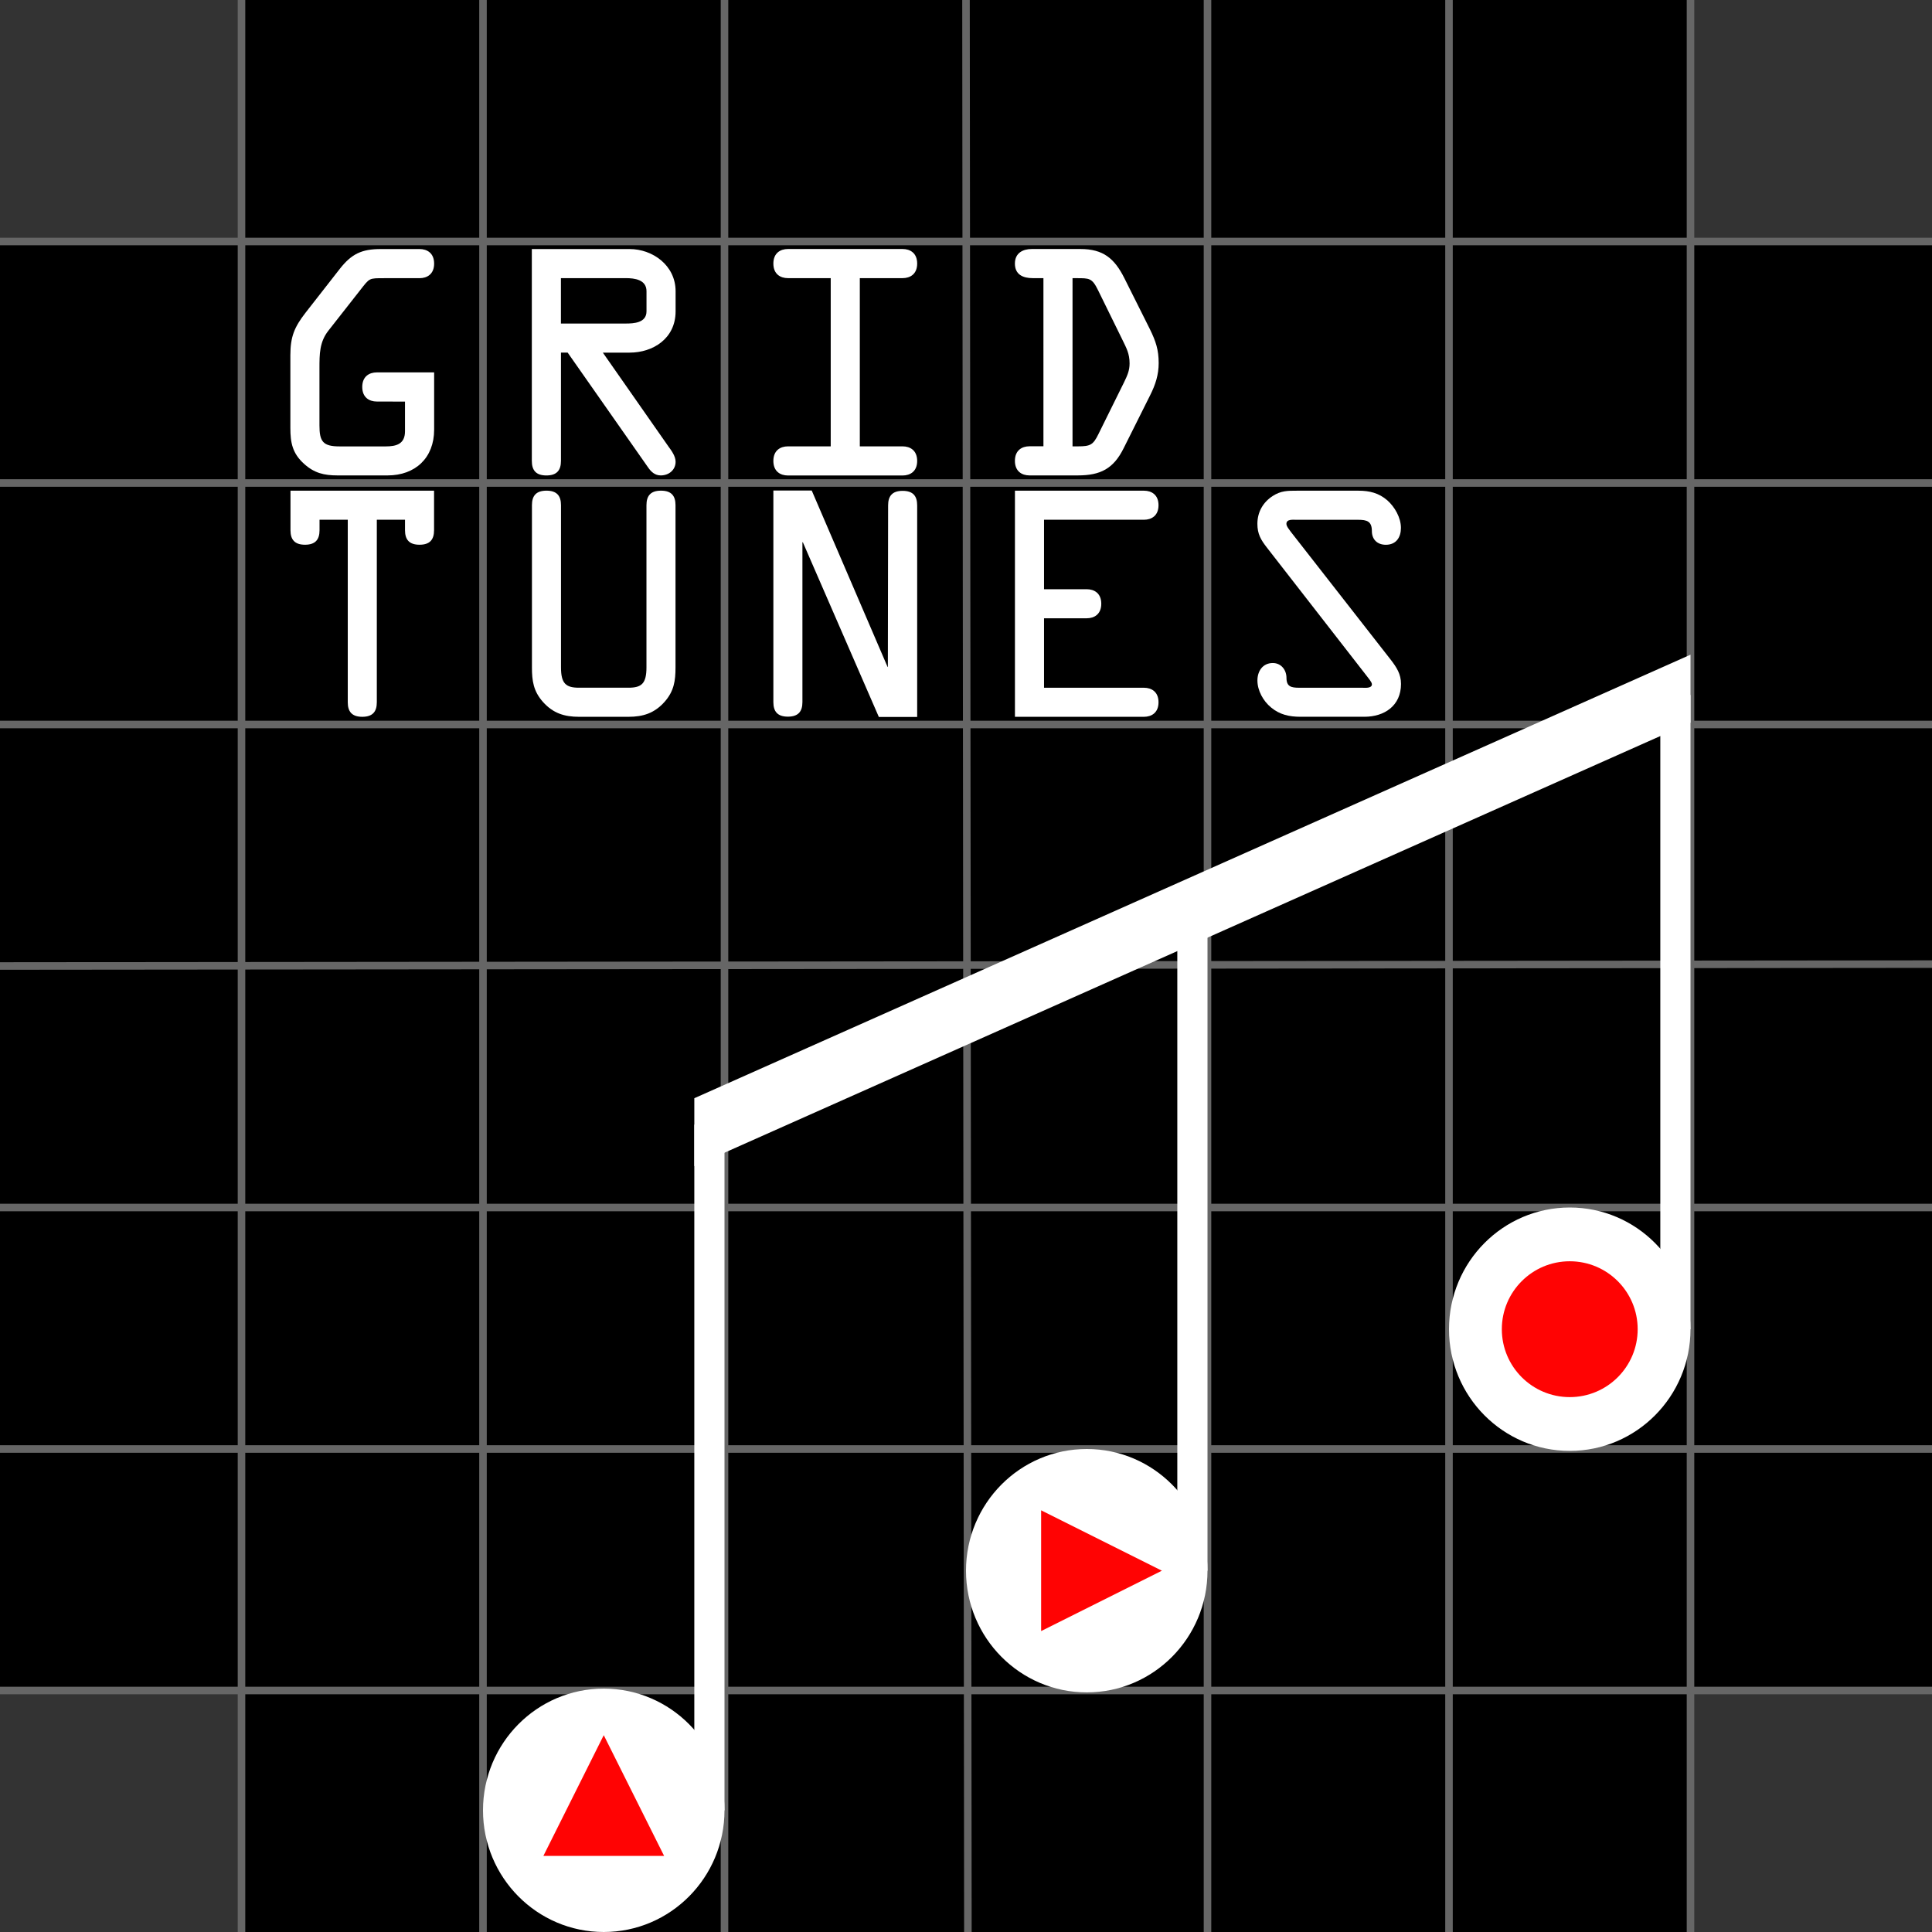 <?xml version="1.0" encoding="utf-8"?>
<!-- Generator: Adobe Illustrator 23.0.1, SVG Export Plug-In . SVG Version: 6.00 Build 0)  -->
<svg version="1.1" xmlns="http://www.w3.org/2000/svg" xmlns:xlink="http://www.w3.org/1999/xlink" x="0px" y="0px"
	 viewBox="0 0 512 512" style="enable-background:new 0 0 512 512;" xml:space="preserve">
<rect x="0" y="0" width="512" height="512" fill="#333333" stroke="none"/>
<style type="text/css">
	.st0{fill:none;stroke:#666666;stroke-width:2;stroke-miterlimit:10;}
	.st1{fill:#FFFFFF;}
	.st2{fill:#FF0303;}
</style>
<g id="Layer_1">
	<rect x="64" width="384" height="512"/>
	<rect x="0" y="64" width="64" height="384.25"/>
	<rect x="448" y="64" width="64" height="384.25"/>
</g>
<g id="Layer_2">
	<line class="st0" x1="64" y1="0" x2="64" y2="512"/>
	<line class="st0" x1="128" y1="512" x2="128" y2="0"/>
	<line class="st0" x1="192" y1="512" x2="192" y2="0"/>
	<line class="st0" x1="256" y1="0" x2="256.5" y2="512"/>
	<line class="st0" x1="320" y1="512" x2="320" y2="0"/>
	<line class="st0" x1="384" y1="0" x2="384" y2="512"/>
	<line class="st0" x1="448" y1="512" x2="448" y2="0"/>
	<line class="st0" x1="0" y1="448" x2="512" y2="448"/>
	<line class="st0" x1="512" y1="384" x2="0" y2="384"/>
	<line class="st0" x1="512" y1="320" x2="0" y2="320"/>
	<line class="st0" x1="0" y1="256" x2="512" y2="255.5"/>
	<line class="st0" x1="512" y1="192" x2="0" y2="192"/>
	<line class="st0" x1="0" y1="128" x2="512" y2="128"/>
	<line class="st0" x1="512" y1="64" x2="0" y2="64"/>
</g>
<g id="Layer_5">
	<ellipse class="st1" cx="288" cy="416.25" rx="32" ry="32.25"/>
	<ellipse class="st1" cx="160" cy="479.75" rx="32" ry="32.25"/>
	<ellipse class="st1" cx="416" cy="352.25" rx="32" ry="32.25"/>
	<rect x="184" y="298.04" class="st1" width="8" height="181.71"/>
	<rect x="312" y="241.27" class="st1" width="8" height="174.98"/>
	<rect x="440" y="184.18" class="st1" width="8" height="168.07"/>
	<polygon class="st1" points="448,191.5 184,309.04 184,291.04 448,173.5 	"/>
	<circle class="st2" cx="416" cy="352.25" r="18"/>
	<polygon class="st2" points="160,459.84 176,491.84 144,491.84 	"/>
	<polygon class="st2" points="307.91,416.25 275.91,432.25 275.91,400.25 	"/>
</g>
<g id="Layer_6">
	<path class="st1" d="M99.86,106.41c-2.01,0-3.86-1.08-3.86-3.86c0-2.78,1.85-3.86,3.86-3.86h15.19v15.19
		c0,7.48-5.01,12.11-12.34,12.11H89.44c-3.55,0-6.17-0.62-8.87-3.08c-3.09-2.78-3.62-5.63-3.62-9.49V94.15
		c0-4.94,1.08-7.48,4.01-11.26l9.1-11.65c3.09-3.93,5.78-5.24,10.8-5.24h10.33c2.01,0,3.86,1.08,3.86,3.86
		c0,2.78-1.85,3.86-3.86,3.86h-9.25c-4.24,0-3.93-0.08-6.48,3.16l-8.41,10.72c-2.39,3.01-2.39,6.25-2.39,10.03v15.12
		c0,4.24,0.92,5.55,5.32,5.55h12.26c2.78,0,5.09-0.62,5.09-4.01v-7.87H99.86z"/>
	<path class="st1" d="M148.66,122.14c0,2.47-1.08,3.86-3.86,3.86s-3.86-1.39-3.86-3.86V66h25.91c6.09,0,12.19,4.32,12.19,11.18v5.32
		c0,7.25-6.02,10.95-12.19,10.95h-7.09l17.35,24.83c0.85,1.16,1.93,2.62,1.93,4.09c0,2.16-1.77,3.62-3.93,3.62
		c-1.54,0-2.55-0.93-3.39-2.16l-21.29-30.39h-1.77V122.14z M148.66,85.74h17.12c2.16,0,5.55-0.15,5.55-3.24v-5.32
		c0-3.08-3.16-3.47-5.48-3.47h-17.2V85.74z"/>
	<path class="st1" d="M227.86,118.29h11.34c2.01,0,3.86,1.08,3.86,3.86c0,2.78-1.85,3.86-3.86,3.86h-30.39
		c-2.01,0-3.86-1.08-3.86-3.86c0-2.78,1.85-3.86,3.86-3.86h11.34V73.71h-11.34c-2.01,0-3.86-1.08-3.86-3.86
		c0-2.78,1.85-3.86,3.86-3.86h30.39c2.01,0,3.86,1.08,3.86,3.86c0,2.78-1.85,3.86-3.86,3.86h-11.34V118.29z"/>
	<path class="st1" d="M276.51,73.71h-2.85c-2.54,0-4.7-0.93-4.7-3.86c0-2.78,2.08-3.86,4.47-3.86h12.88c6.02,0,9.02,2.47,11.65,7.71
		l6.79,13.57c1.54,3.16,2.31,5.4,2.31,8.95c0,3.09-0.85,5.71-2.24,8.48l-7.02,14.04c-2.7,5.48-6.17,7.25-12.18,7.25h-12.8
		c-2.01,0-3.86-1.08-3.86-3.86c0-2.78,1.85-3.86,3.86-3.86h3.7V73.71z M284.22,118.29h1.47c3.24,0,4.01-0.39,5.4-3.24l6.79-13.73
		c0.85-1.77,1.47-3.08,1.47-5.01c0-2.62-0.85-4.09-1.93-6.32l-6.4-13.03c-1.62-3.32-2.31-3.24-5.86-3.24h-0.93V118.29z"/>
	<path class="st1" d="M84.68,137.74v2.77c0,2.46-1.08,3.85-3.85,3.85c-2.77,0-3.85-1.39-3.85-3.85v-10.47h38.05v10.47
		c0,2.46-1.08,3.85-3.85,3.85c-2.77,0-3.85-1.39-3.85-3.85v-2.77h-7.47v48.37c0,2.46-1.08,3.85-3.85,3.85
		c-2.77,0-3.85-1.39-3.85-3.85v-48.37H84.68z"/>
	<path class="st1" d="M153.45,189.96c-3.85,0-6.86-0.92-9.55-3.93c-2.54-2.85-2.93-5.62-2.93-9.17v-42.98
		c0-2.46,1.08-3.85,3.85-3.85s3.85,1.39,3.85,3.85v42.98c0,4.31,1.31,5.39,4.78,5.39h13.09c3.47,0,4.78-1.08,4.78-5.39v-42.98
		c0-2.46,1.08-3.85,3.85-3.85s3.85,1.39,3.85,3.85v42.98c0,3.54-0.39,6.32-2.93,9.17c-2.7,3-5.7,3.93-9.55,3.93H153.45z"/>
	<path class="st1" d="M235.36,133.93c0-2.46,1.08-3.85,3.85-3.85c2.77,0,3.85,1.39,3.85,3.85V190H232.9l-20.1-46.21v-0.08h-0.15
		v42.36c0,2.46-1.08,3.85-3.85,3.85s-3.85-1.39-3.85-3.85V130h10.17l20.1,46.75h-0.08h0.15L235.36,133.93z"/>
	<path class="st1" d="M303.17,182.26c2,0,3.85,1.08,3.85,3.85c0,2.77-1.85,3.85-3.85,3.85h-34.2v-59.92h34.2
		c2,0,3.85,1.08,3.85,3.85c0,2.77-1.85,3.85-3.85,3.85h-26.49v18.41H288c2,0,3.85,1.08,3.85,3.85s-1.85,3.85-3.85,3.85h-11.32v18.41
		H303.17z"/>
	<path class="st1" d="M368.58,174.86c1.54,2,2.7,3.77,2.7,6.39c0,5.78-4.39,8.7-9.7,8.7h-16.95c-2.93,0-5.47-0.54-7.78-2.46
		c-2.08-1.7-3.62-4.47-3.62-7.16c0-2.46,1.39-4.62,4.08-4.62c2.23,0,3.62,1.85,3.62,3.93c0,2.31,1.23,2.62,3.39,2.62h16.71
		c0.62,0,2.54,0.23,2.54-0.92c0-0.62-1.08-1.77-1.39-2.23l-26.42-33.97c-1.62-2.08-2.54-3.62-2.54-6.32c0-3.08,1.46-5.7,4.08-7.39
		c2.16-1.39,3.93-1.39,6.39-1.39h16.33c2.93,0,5.39,0.62,7.62,2.54c2,1.77,3.62,4.62,3.62,7.32c0,2.46-1.23,4.47-4,4.47
		c-2.31,0-3.7-1.46-3.7-3.62c0-2.62-1.31-3-3.7-3h-16.33c-0.85,0-2.62-0.23-2.62,1.08c0,0.69,0.85,1.62,1.15,2.08L368.58,174.86z"/>
</g>
</svg>
